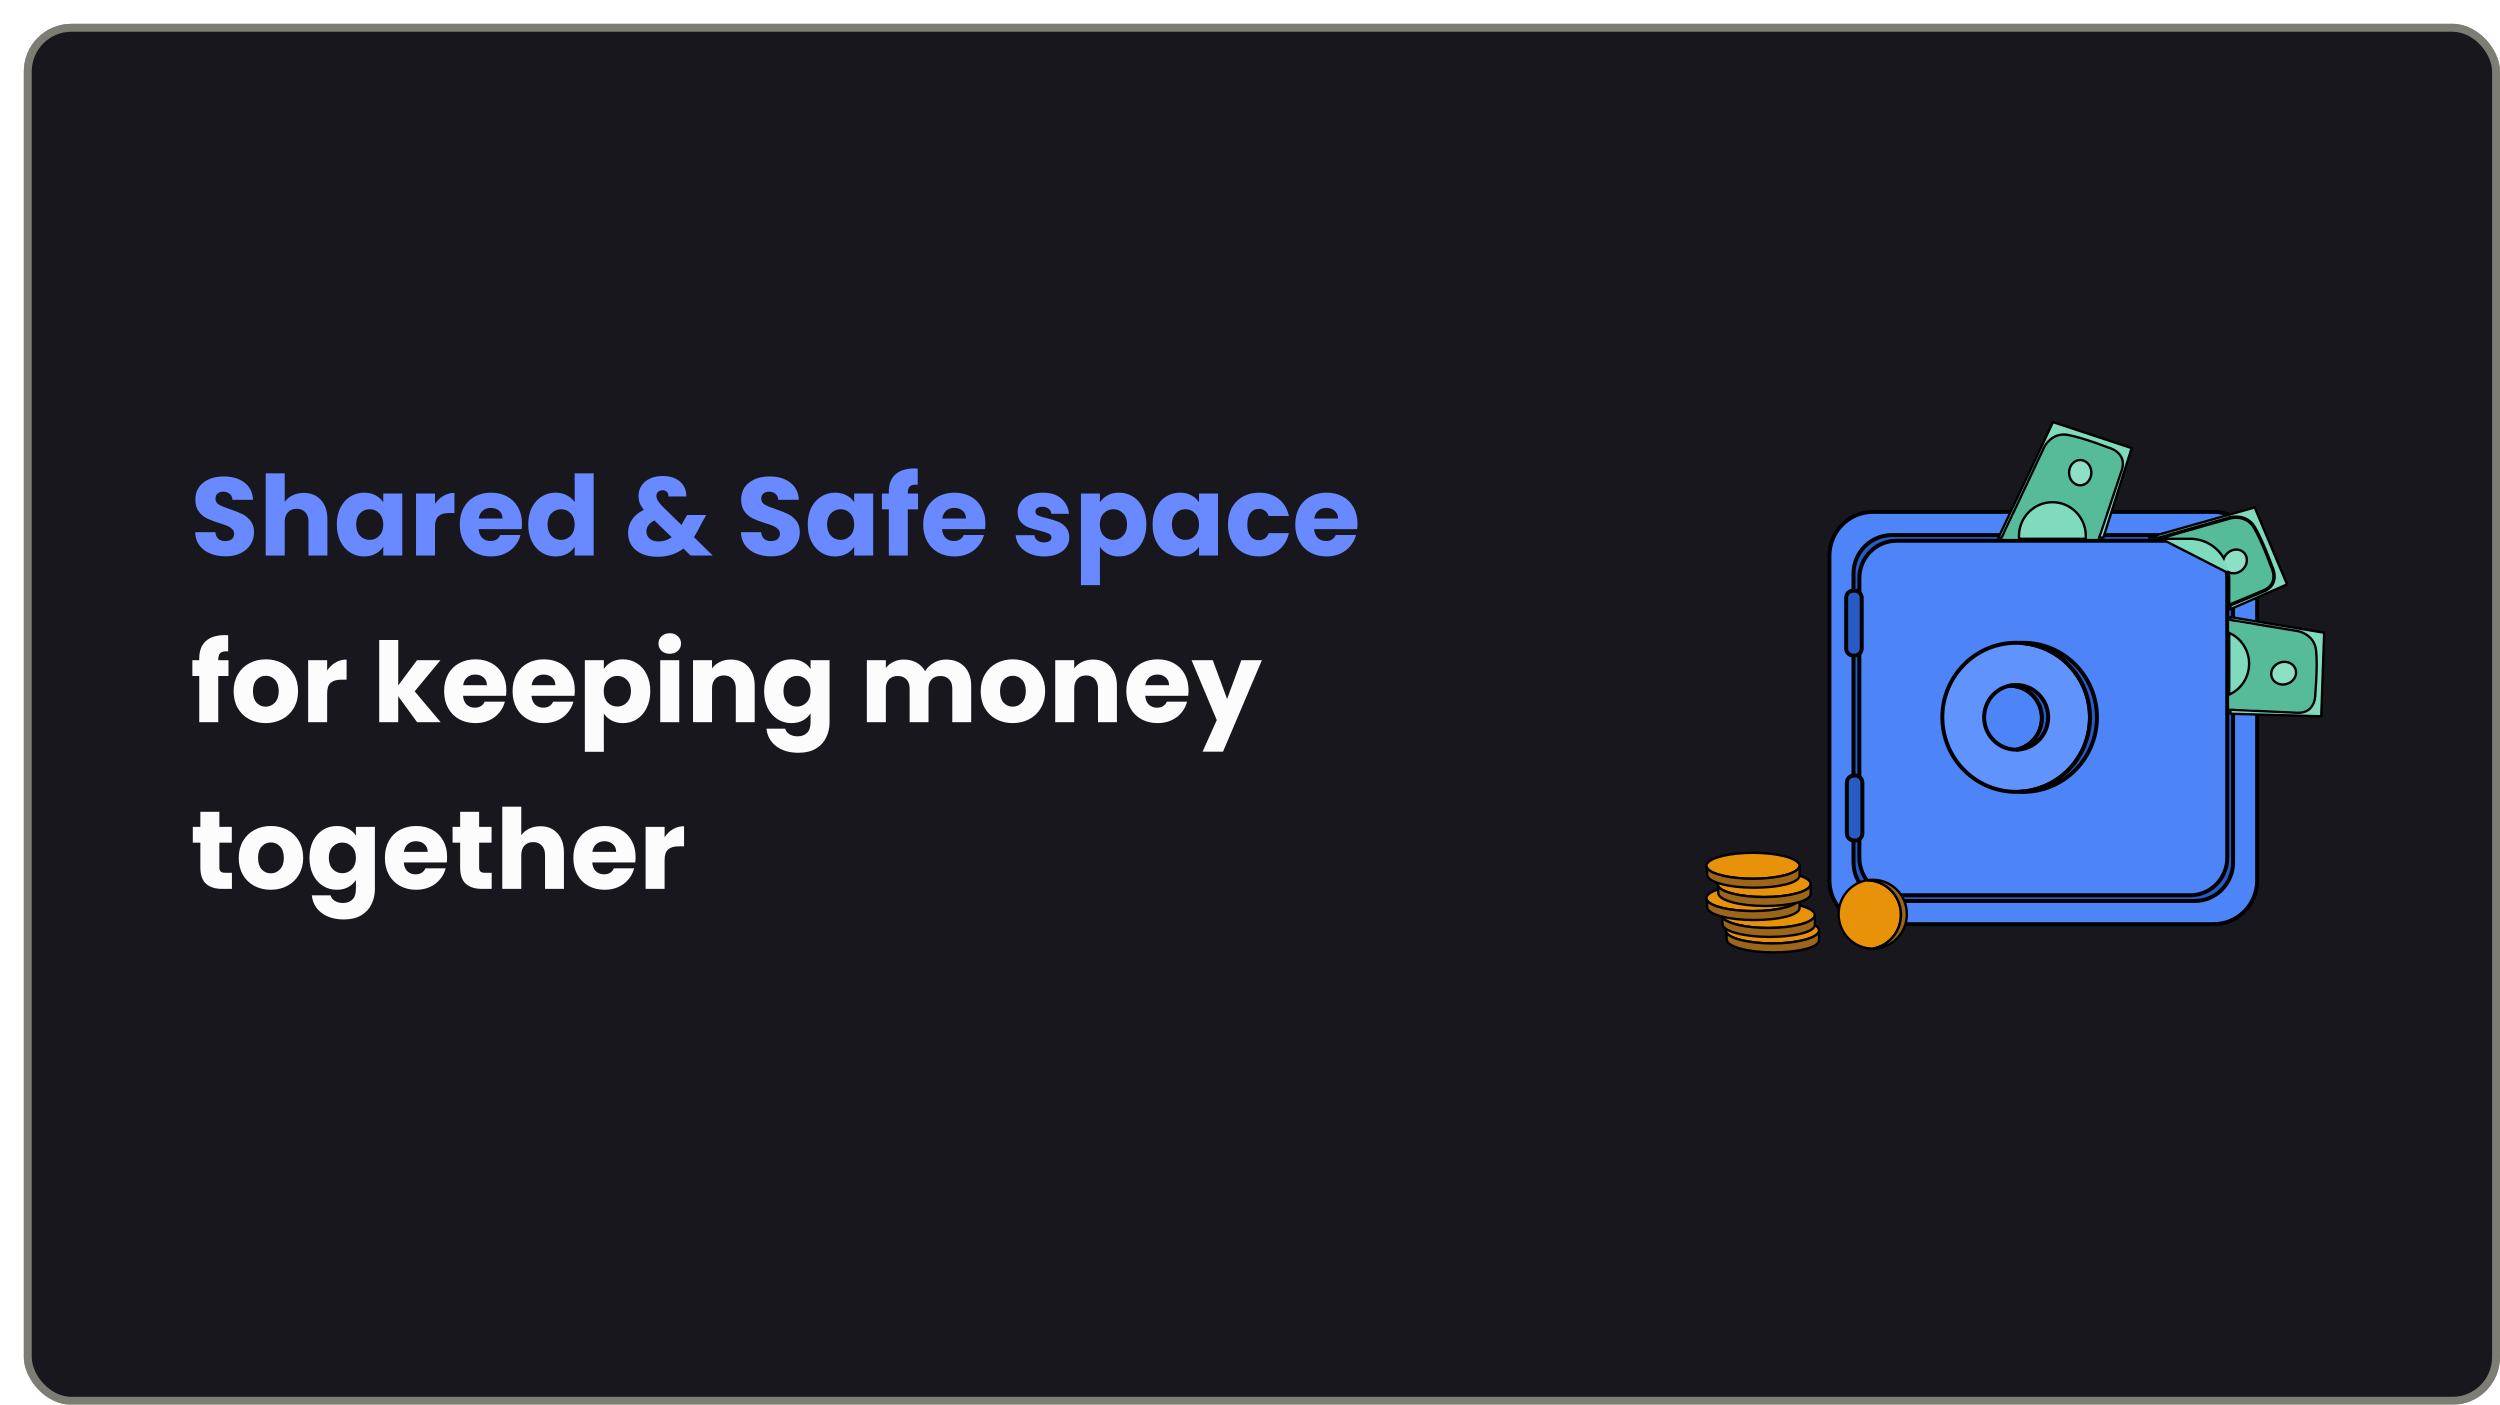 <svg width="315" height="177" viewBox="0 0 315 177" fill="none" xmlns="http://www.w3.org/2000/svg">
<g filter="url(#filter0_d_3305_4754)">
<rect width="312" height="174" rx="6" fill="#17171D"/>
<rect x="0.5" y="0.5" width="311" height="173" rx="5.5" stroke="#F6F5D8" stroke-opacity="0.46"/>
</g>
<path d="M217.541 116.961C218.016 116.19 220.424 115.605 223.326 115.605C226.467 115.605 229.03 116.291 229.19 117.156V117.166L229.194 117.278C229.12 118.167 226.523 118.876 223.326 118.876C220.406 118.876 217.987 118.283 217.53 117.507C217.53 117.507 217.453 117.445 217.453 117.241C217.453 117.037 217.541 116.961 217.541 116.961Z" fill="#E8920A" stroke="black" stroke-width="0.3"/>
<path d="M229.2 118.464C229.2 119.368 226.673 119.999 223.429 119.999C220.184 119.999 217.556 119.267 217.556 118.363C217.556 118.28 217.535 117.903 217.531 117.504C217.987 118.282 220.407 118.874 223.327 118.874C226.524 118.874 229.123 118.165 229.195 117.277C229.216 117.807 229.198 118.355 229.198 118.466L229.2 118.464Z" fill="#9B6619" stroke="black" stroke-width="0.3"/>
<path d="M217.017 115.012C217.493 114.241 219.9 113.656 222.803 113.656C225.943 113.656 228.507 114.342 228.667 115.207V115.217L228.67 115.329C228.596 116.218 226 116.927 222.803 116.927C219.883 116.927 217.463 116.333 217.007 115.557C217.007 115.557 216.93 115.495 216.93 115.292C216.93 115.088 217.017 115.012 217.017 115.012Z" fill="#E8920A" stroke="black" stroke-width="0.3"/>
<path d="M228.676 116.517C228.676 117.421 226.15 118.051 222.905 118.051C219.661 118.051 217.032 117.32 217.032 116.416C217.032 116.333 217.011 115.956 217.008 115.557C217.464 116.335 219.884 116.926 222.803 116.926C226 116.926 228.599 116.218 228.671 115.33C228.692 115.86 228.675 116.407 228.675 116.519L228.676 116.517Z" fill="#9B6619" stroke="black" stroke-width="0.3"/>
<path d="M215.088 112.885C215.563 112.114 217.971 111.529 220.873 111.529C224.014 111.529 226.577 112.215 226.737 113.08V113.09L226.74 113.202C226.667 114.091 224.07 114.8 220.873 114.8C217.953 114.8 215.533 114.206 215.077 113.43C215.077 113.43 215 113.368 215 113.165C215 112.961 215.088 112.885 215.088 112.885Z" fill="#E8920A" stroke="black" stroke-width="0.3"/>
<path d="M226.745 114.392C226.745 115.296 224.218 115.926 220.974 115.926C217.729 115.926 215.103 115.193 215.103 114.289C215.103 114.206 215.082 113.829 215.078 113.43C215.534 114.208 217.954 114.799 220.874 114.799C224.071 114.799 226.669 114.091 226.741 113.203C226.762 113.733 226.745 114.28 226.745 114.392Z" fill="#9B6619" stroke="black" stroke-width="0.3"/>
<path d="M216.494 111.113C216.969 110.342 219.377 109.758 222.279 109.758C225.42 109.758 227.984 110.443 228.143 111.308V111.319L228.147 111.43C228.073 112.32 225.476 113.028 222.279 113.028C219.359 113.028 216.94 112.435 216.483 111.659C216.483 111.659 216.406 111.597 216.406 111.393C216.406 111.189 216.494 111.113 216.494 111.113Z" fill="#E8920A" stroke="black" stroke-width="0.3"/>
<path d="M228.145 112.619C228.145 113.522 225.618 114.153 222.374 114.153C219.13 114.153 216.501 113.421 216.501 112.518C216.501 112.434 216.48 112.057 216.477 111.658C216.933 112.436 219.352 113.028 222.272 113.028C225.469 113.028 228.068 112.319 228.14 111.432C228.161 111.961 228.143 112.509 228.143 112.62L228.145 112.619Z" fill="#9B6619" stroke="black" stroke-width="0.3"/>
<path d="M235.976 64.5H278.934C281.952 64.5 284.402 66.971 284.402 70.024V110.919C284.402 113.972 281.952 116.443 278.934 116.443H235.976C232.958 116.443 230.508 113.972 230.508 110.919V70.024C230.508 66.971 232.958 64.5 235.976 64.5Z" fill="#4D85F9" stroke="black" stroke-width="0.5"/>
<path d="M238.369 67.424H276.54C279.205 67.424 281.37 69.606 281.37 72.303V108.641C281.37 111.338 279.205 113.521 276.54 113.521H238.369C235.704 113.521 233.539 111.338 233.539 108.641V72.303C233.539 69.606 235.704 67.424 238.369 67.424Z" fill="#285BC6" stroke="black" stroke-width="0.5"/>
<path d="M238.957 68.137H275.955C278.535 68.137 280.631 70.249 280.631 72.86V108.082C280.631 110.693 278.535 112.805 275.955 112.805H238.957C236.377 112.805 234.281 110.693 234.281 108.082V72.86C234.281 70.249 236.377 68.137 238.957 68.137Z" fill="#4D85F9" stroke="black" stroke-width="0.5"/>
<path d="M263.334 90.382C263.334 95.419 259.405 99.532 254.473 99.762C254.327 99.769 254.181 99.773 254.034 99.773C248.898 99.773 244.734 95.568 244.734 90.382C244.734 85.197 248.898 80.992 254.034 80.992C254.181 80.992 254.327 80.996 254.473 81.003C259.405 81.233 263.334 85.345 263.334 90.382Z" fill="#6093FB" stroke="black" stroke-width="0.5"/>
<path d="M257.282 90.473C257.282 92.433 255.911 94.068 254.087 94.458C254.069 94.458 254.053 94.458 254.036 94.458C251.807 94.458 250 92.633 250 90.383C250 88.424 251.37 86.788 253.195 86.398C253.213 86.398 253.229 86.398 253.246 86.398C255.475 86.398 257.282 88.223 257.282 90.473Z" fill="#4D85F9" stroke="black" stroke-width="0.5"/>
<path d="M258.072 90.383C258.072 92.616 256.292 94.43 254.087 94.457C255.912 94.067 257.282 92.431 257.282 90.472C257.282 88.222 255.475 86.397 253.246 86.397C253.229 86.397 253.213 86.397 253.195 86.397C253.466 86.337 253.748 86.307 254.036 86.307C256.264 86.307 258.072 88.132 258.072 90.382V90.383Z" fill="#285BC6" stroke="black" stroke-width="0.5"/>
<path d="M264.215 90.382C264.215 95.568 260.051 99.773 254.915 99.773C254.768 99.773 254.622 99.769 254.477 99.762C259.409 99.532 263.338 95.419 263.338 90.382C263.338 85.345 259.409 81.233 254.477 81.003C254.622 80.996 254.768 80.992 254.915 80.992C260.051 80.992 264.215 85.197 264.215 90.382Z" fill="#285BC6" stroke="black" stroke-width="0.5"/>
<path d="M233.506 74.422H233.685C234.174 74.422 234.574 74.823 234.574 75.322V81.704C234.574 82.203 234.174 82.603 233.685 82.603H233.506C233.017 82.603 232.617 82.203 232.617 81.704V75.322C232.617 74.823 233.017 74.422 233.506 74.422Z" fill="#285BC6" stroke="black" stroke-width="0.5"/>
<path d="M233.592 97.721H233.771C234.259 97.721 234.66 98.121 234.66 98.621V105.002C234.66 105.502 234.259 105.902 233.771 105.902H233.592C233.103 105.902 232.703 105.502 232.703 105.002V98.621C232.703 98.121 233.103 97.721 233.592 97.721Z" fill="#285BC6" stroke="black" stroke-width="0.5"/>
<path d="M265.664 56.4L265.664 56.4L265.637 56.39L265.532 56.349C265.442 56.315 265.311 56.265 265.147 56.204C264.82 56.081 264.363 55.915 263.846 55.737C262.815 55.383 261.534 54.981 260.557 54.801C259.536 54.614 258.79 54.991 258.304 55.411C258.062 55.621 257.884 55.841 257.767 56.009C257.708 56.093 257.664 56.164 257.634 56.215C257.619 56.241 257.608 56.261 257.6 56.276L257.591 56.293L257.589 56.297L257.588 56.299L257.588 56.299L257.588 56.3C257.588 56.3 257.588 56.3 257.722 56.366L257.588 56.3L257.586 56.303L252.209 67.738H251.807L258.678 53.184L268.589 56.462L265.029 67.738H264.492C265.368 65.14 266.856 60.717 267.34 59.248C267.524 58.691 267.516 58.225 267.389 57.842C267.263 57.46 267.024 57.172 266.767 56.959C266.51 56.747 266.232 56.608 266.02 56.521C265.914 56.477 265.823 56.447 265.759 56.427C265.726 56.417 265.7 56.41 265.682 56.405L265.664 56.4Z" fill="#80DABE" stroke="black" stroke-width="0.3"/>
<path d="M265.619 56.544C265.619 56.544 262.461 55.303 260.531 54.949C258.6 54.595 257.723 56.367 257.723 56.367L252.305 67.888H254.405C254.394 67.769 254.389 67.651 254.389 67.528C254.389 65.181 256.275 63.276 258.6 63.276C260.925 63.276 262.812 65.181 262.812 67.528C262.812 67.651 262.806 67.769 262.796 67.888H264.284C265.149 65.323 266.702 60.707 267.198 59.201C267.9 57.075 265.619 56.544 265.619 56.544ZM262.11 61.15C261.334 61.15 260.706 60.436 260.706 59.556C260.706 58.675 261.334 57.961 262.11 57.961C262.885 57.961 263.513 58.675 263.513 59.556C263.513 60.436 262.885 61.15 262.11 61.15Z" fill="#56BB99"/>
<path d="M262.107 61.15C262.882 61.15 263.511 60.436 263.511 59.556C263.511 58.675 262.882 57.961 262.107 57.961C261.332 57.961 260.703 58.675 260.703 59.556C260.703 60.436 261.332 61.15 262.107 61.15Z" fill="#8DE0C6" stroke="black" stroke-width="0.3"/>
<path d="M262.813 67.529C262.813 67.652 262.808 67.77 262.797 67.889H254.406C254.396 67.77 254.391 67.652 254.391 67.529C254.391 65.182 256.277 63.277 258.602 63.277C260.927 63.277 262.813 65.182 262.813 67.529Z" fill="#80DABE" stroke="black" stroke-width="0.3"/>
<path d="M284.127 66.431L284.127 66.431C284.636 67.292 285.179 68.53 285.594 69.548C285.802 70.058 285.978 70.514 286.102 70.844C286.164 71.008 286.213 71.141 286.247 71.233L286.286 71.338L286.296 71.366L286.296 71.366L286.304 71.383C286.313 71.4 286.324 71.425 286.338 71.456C286.366 71.518 286.403 71.607 286.44 71.717C286.515 71.935 286.593 72.238 286.604 72.572C286.614 72.907 286.557 73.278 286.355 73.626C286.152 73.975 285.81 74.287 285.272 74.514L284.127 66.431ZM284.127 66.431C283.596 65.534 282.824 65.214 282.191 65.121C281.875 65.075 281.593 65.085 281.391 65.106C281.289 65.116 281.207 65.13 281.149 65.141C281.12 65.146 281.098 65.151 281.082 65.155L281.064 65.159L281.058 65.161L281.057 65.161L281.056 65.161L281.056 65.161C281.056 65.161 281.056 65.161 281.094 65.306L281.056 65.161M284.127 66.431L281.056 65.161M281.056 65.161L281.053 65.162L272.01 67.738M281.056 65.161L272.01 67.738M272.01 67.738H270.674L284.093 63.938L288.171 73.633L281.03 76.763V76.29C282.8 75.553 284.482 74.849 285.272 74.514L272.01 67.738Z" fill="#80DABE" stroke="black" stroke-width="0.3"/>
<path d="M282.525 71.807C282.017 72.255 281.34 72.353 280.823 72.101C280.726 71.469 280.512 70.875 280.203 70.347C280.3 70.101 280.458 69.867 280.677 69.674C281.333 69.094 282.279 69.102 282.79 69.692C283.3 70.28 283.181 71.228 282.525 71.807Z" fill="#8DE0C6"/>
<path d="M281.033 89.934V89.422L289.482 89.808C290.064 89.831 290.505 89.694 290.835 89.465C291.164 89.236 291.371 88.923 291.502 88.615C291.632 88.308 291.688 88 291.712 87.771C291.724 87.656 291.728 87.56 291.729 87.492C291.729 87.457 291.729 87.43 291.728 87.411L291.728 87.392L291.728 87.391L291.73 87.362L291.74 87.25C291.748 87.153 291.759 87.011 291.771 86.836C291.797 86.485 291.829 85.996 291.854 85.445C291.905 84.346 291.931 82.992 291.83 81.994C291.726 80.954 291.161 80.335 290.626 79.981C290.36 79.804 290.101 79.692 289.908 79.625C289.812 79.591 289.732 79.568 289.675 79.553C289.647 79.546 289.624 79.541 289.608 79.537L289.59 79.534L289.584 79.532L289.583 79.532L289.582 79.532L289.582 79.532C289.582 79.532 289.582 79.532 289.554 79.679L289.582 79.532L289.579 79.531L281.033 78.121V77.755L292.846 79.722L292.477 90.25L281.033 89.934Z" fill="#80DABE" stroke="black" stroke-width="0.3"/>
<path d="M291.681 82.011C291.483 80.041 289.554 79.682 289.554 79.682L280.883 78.25V79.744C281.981 80.236 282.864 81.195 283.224 82.451C283.815 84.52 282.781 86.673 280.883 87.52V89.267C283.624 89.396 288.005 89.6 289.488 89.66C291.704 89.75 291.578 87.39 291.578 87.39C291.578 87.39 291.881 83.983 291.681 82.011ZM288.126 86.184C287.289 86.428 286.435 86.017 286.221 85.264C286.005 84.513 286.51 83.705 287.347 83.461C288.186 83.216 289.038 83.627 289.254 84.38C289.47 85.131 288.965 85.939 288.126 86.184Z" fill="#56BB99"/>
<path d="M288.127 86.182C287.29 86.427 286.436 86.016 286.222 85.263C286.006 84.512 286.511 83.704 287.348 83.459C288.187 83.215 289.04 83.626 289.256 84.379C289.471 85.13 288.966 85.938 288.127 86.182Z" fill="#8DE0C6" stroke="black" stroke-width="0.3"/>
<path d="M280.883 87.518V79.742C281.981 80.235 282.864 81.193 283.224 82.449C283.815 84.519 282.781 86.671 280.883 87.518Z" fill="#80DABE" stroke="black" stroke-width="0.3"/>
<path d="M239.523 115.255C239.523 117.388 237.998 119.163 235.989 119.528H235.963C233.589 119.528 231.664 117.585 231.664 115.187C231.664 113.054 233.191 111.277 235.2 110.914H235.224C237.598 110.914 239.523 112.858 239.523 115.255Z" fill="#E8920A" stroke="black" stroke-width="0.3"/>
<path d="M240.264 115.188C240.264 117.577 238.353 119.515 235.991 119.529C238 119.164 239.525 117.391 239.525 115.256C239.525 112.859 237.6 110.915 235.226 110.915H235.203C235.451 110.871 235.705 110.848 235.965 110.848C238.339 110.848 240.264 112.791 240.264 115.188Z" fill="#9B6619" stroke="black" stroke-width="0.3"/>
<path d="M215.088 108.81C215.563 108.04 217.971 107.455 220.873 107.455C224.014 107.455 226.577 108.141 226.737 109.005V109.016L226.74 109.128C226.667 110.017 224.07 110.726 220.873 110.726C217.953 110.726 215.533 110.132 215.077 109.356C215.077 109.356 215 109.294 215 109.09C215 108.887 215.088 108.81 215.088 108.81Z" fill="#E8920A" stroke="black" stroke-width="0.3"/>
<path d="M226.745 110.316C226.745 111.219 224.218 111.85 220.974 111.85C217.729 111.85 215.103 111.117 215.103 110.213C215.103 110.13 215.082 109.752 215.078 109.354C215.534 110.132 217.954 110.723 220.874 110.723C224.071 110.723 226.669 110.015 226.741 109.127C226.762 109.657 226.745 110.204 226.745 110.316Z" fill="#9B6619" stroke="black" stroke-width="0.3"/>
<path d="M285.214 74.376C284.41 74.716 282.684 75.439 280.88 76.19V72.861C280.88 72.602 280.861 72.349 280.824 72.101C281.342 72.352 282.019 72.255 282.526 71.807C283.182 71.227 283.301 70.279 282.791 69.691C282.28 69.101 281.334 69.094 280.678 69.674C280.459 69.867 280.301 70.101 280.204 70.347C279.35 68.874 277.765 67.888 275.955 67.888H272.031L281.094 65.306C281.094 65.306 282.993 64.808 283.998 66.507C285.003 68.208 286.158 71.426 286.158 71.426C286.158 71.426 287.262 73.511 285.214 74.376Z" fill="#56BB99" stroke="black" stroke-width="0.3"/>
<path d="M28.424 70.098C27.705 70.098 27.061 69.981 26.492 69.748C25.923 69.515 25.465 69.169 25.12 68.712C24.784 68.255 24.607 67.704 24.588 67.06H27.136C27.173 67.424 27.299 67.704 27.514 67.9C27.729 68.087 28.009 68.18 28.354 68.18C28.709 68.18 28.989 68.101 29.194 67.942C29.399 67.774 29.502 67.545 29.502 67.256C29.502 67.013 29.418 66.813 29.25 66.654C29.091 66.495 28.891 66.365 28.648 66.262C28.415 66.159 28.079 66.043 27.64 65.912C27.005 65.716 26.487 65.52 26.086 65.324C25.685 65.128 25.339 64.839 25.05 64.456C24.761 64.073 24.616 63.574 24.616 62.958C24.616 62.043 24.947 61.329 25.61 60.816C26.273 60.293 27.136 60.032 28.2 60.032C29.283 60.032 30.155 60.293 30.818 60.816C31.481 61.329 31.835 62.048 31.882 62.972H29.292C29.273 62.655 29.157 62.407 28.942 62.23C28.727 62.043 28.452 61.95 28.116 61.95C27.827 61.95 27.593 62.029 27.416 62.188C27.239 62.337 27.15 62.557 27.15 62.846C27.15 63.163 27.299 63.411 27.598 63.588C27.897 63.765 28.363 63.957 28.998 64.162C29.633 64.377 30.146 64.582 30.538 64.778C30.939 64.974 31.285 65.259 31.574 65.632C31.863 66.005 32.008 66.486 32.008 67.074C32.008 67.634 31.863 68.143 31.574 68.6C31.294 69.057 30.883 69.421 30.342 69.692C29.801 69.963 29.161 70.098 28.424 70.098ZM38.283 62.104C39.179 62.104 39.898 62.403 40.439 63C40.981 63.588 41.251 64.4 41.251 65.436V70H38.871V65.758C38.871 65.235 38.736 64.829 38.465 64.54C38.195 64.251 37.831 64.106 37.373 64.106C36.916 64.106 36.552 64.251 36.281 64.54C36.011 64.829 35.875 65.235 35.875 65.758V70H33.481V59.64H35.875V63.238C36.118 62.893 36.449 62.617 36.869 62.412C37.289 62.207 37.761 62.104 38.283 62.104ZM42.439 66.08C42.439 65.277 42.588 64.573 42.887 63.966C43.195 63.359 43.61 62.893 44.133 62.566C44.656 62.239 45.239 62.076 45.883 62.076C46.434 62.076 46.914 62.188 47.325 62.412C47.745 62.636 48.067 62.93 48.291 63.294V62.188H50.685V70H48.291V68.894C48.057 69.258 47.731 69.552 47.311 69.776C46.9 70 46.419 70.112 45.869 70.112C45.234 70.112 44.656 69.949 44.133 69.622C43.61 69.286 43.195 68.815 42.887 68.208C42.588 67.592 42.439 66.883 42.439 66.08ZM48.291 66.094C48.291 65.497 48.123 65.025 47.787 64.68C47.46 64.335 47.059 64.162 46.583 64.162C46.107 64.162 45.701 64.335 45.365 64.68C45.038 65.016 44.875 65.483 44.875 66.08C44.875 66.677 45.038 67.153 45.365 67.508C45.701 67.853 46.107 68.026 46.583 68.026C47.059 68.026 47.46 67.853 47.787 67.508C48.123 67.163 48.291 66.691 48.291 66.094ZM54.811 63.49C55.091 63.061 55.441 62.725 55.861 62.482C56.281 62.23 56.748 62.104 57.261 62.104V64.638H56.603C56.005 64.638 55.557 64.769 55.259 65.03C54.96 65.282 54.811 65.73 54.811 66.374V70H52.417V62.188H54.811V63.49ZM65.769 65.968C65.769 66.192 65.755 66.425 65.727 66.668H60.309C60.346 67.153 60.5 67.527 60.771 67.788C61.051 68.04 61.392 68.166 61.793 68.166C62.39 68.166 62.806 67.914 63.039 67.41H65.587C65.456 67.923 65.218 68.385 64.873 68.796C64.537 69.207 64.112 69.529 63.599 69.762C63.086 69.995 62.512 70.112 61.877 70.112C61.112 70.112 60.43 69.949 59.833 69.622C59.236 69.295 58.769 68.829 58.433 68.222C58.097 67.615 57.929 66.906 57.929 66.094C57.929 65.282 58.092 64.573 58.419 63.966C58.755 63.359 59.222 62.893 59.819 62.566C60.416 62.239 61.102 62.076 61.877 62.076C62.633 62.076 63.305 62.235 63.893 62.552C64.481 62.869 64.938 63.322 65.265 63.91C65.601 64.498 65.769 65.184 65.769 65.968ZM63.319 65.338C63.319 64.927 63.179 64.601 62.899 64.358C62.619 64.115 62.269 63.994 61.849 63.994C61.448 63.994 61.107 64.111 60.827 64.344C60.556 64.577 60.388 64.909 60.323 65.338H63.319ZM66.556 66.08C66.556 65.277 66.705 64.573 67.004 63.966C67.312 63.359 67.727 62.893 68.25 62.566C68.773 62.239 69.356 62.076 70 62.076C70.513 62.076 70.98 62.183 71.4 62.398C71.829 62.613 72.165 62.902 72.408 63.266V59.64H74.802V70H72.408V68.88C72.184 69.253 71.862 69.552 71.442 69.776C71.031 70 70.551 70.112 70 70.112C69.356 70.112 68.773 69.949 68.25 69.622C67.727 69.286 67.312 68.815 67.004 68.208C66.705 67.592 66.556 66.883 66.556 66.08ZM72.408 66.094C72.408 65.497 72.24 65.025 71.904 64.68C71.577 64.335 71.176 64.162 70.7 64.162C70.224 64.162 69.818 64.335 69.482 64.68C69.155 65.016 68.992 65.483 68.992 66.08C68.992 66.677 69.155 67.153 69.482 67.508C69.818 67.853 70.224 68.026 70.7 68.026C71.176 68.026 71.577 67.853 71.904 67.508C72.24 67.163 72.408 66.691 72.408 66.094ZM87.019 70L86.109 69.118C85.204 69.809 84.121 70.154 82.861 70.154C82.105 70.154 81.447 70.033 80.887 69.79C80.327 69.538 79.893 69.188 79.585 68.74C79.286 68.283 79.137 67.751 79.137 67.144C79.137 66.528 79.3 65.973 79.627 65.478C79.963 64.974 80.462 64.563 81.125 64.246C80.882 63.947 80.71 63.663 80.607 63.392C80.504 63.112 80.453 62.809 80.453 62.482C80.453 62.015 80.574 61.591 80.817 61.208C81.059 60.825 81.409 60.527 81.867 60.312C82.334 60.088 82.884 59.976 83.519 59.976C84.163 59.976 84.709 60.093 85.157 60.326C85.605 60.559 85.941 60.872 86.165 61.264C86.389 61.656 86.492 62.085 86.473 62.552H84.219C84.228 62.3 84.163 62.109 84.023 61.978C83.892 61.838 83.715 61.768 83.491 61.768C83.267 61.768 83.08 61.833 82.931 61.964C82.781 62.095 82.707 62.263 82.707 62.468C82.707 62.664 82.767 62.869 82.889 63.084C83.019 63.299 83.22 63.546 83.491 63.826L85.885 66.164C85.903 66.117 85.927 66.061 85.955 65.996C85.992 65.931 86.029 65.856 86.067 65.772L86.585 64.89H88.979L88.307 66.108C88.055 66.659 87.766 67.181 87.439 67.676L89.805 70H87.019ZM82.973 68.222C83.598 68.222 84.153 68.045 84.639 67.69L82.455 65.576C81.783 65.921 81.447 66.388 81.447 66.976C81.447 67.331 81.582 67.629 81.853 67.872C82.133 68.105 82.506 68.222 82.973 68.222ZM97.194 70.098C96.475 70.098 95.831 69.981 95.261 69.748C94.692 69.515 94.235 69.169 93.889 68.712C93.553 68.255 93.376 67.704 93.358 67.06H95.906C95.943 67.424 96.069 67.704 96.284 67.9C96.498 68.087 96.778 68.18 97.124 68.18C97.478 68.18 97.758 68.101 97.963 67.942C98.169 67.774 98.272 67.545 98.272 67.256C98.272 67.013 98.188 66.813 98.019 66.654C97.861 66.495 97.66 66.365 97.418 66.262C97.184 66.159 96.848 66.043 96.409 65.912C95.775 65.716 95.257 65.52 94.856 65.324C94.454 65.128 94.109 64.839 93.82 64.456C93.53 64.073 93.385 63.574 93.385 62.958C93.385 62.043 93.717 61.329 94.379 60.816C95.042 60.293 95.906 60.032 96.969 60.032C98.052 60.032 98.925 60.293 99.588 60.816C100.25 61.329 100.605 62.048 100.652 62.972H98.061C98.043 62.655 97.926 62.407 97.712 62.23C97.497 62.043 97.222 61.95 96.885 61.95C96.596 61.95 96.363 62.029 96.186 62.188C96.008 62.337 95.919 62.557 95.919 62.846C95.919 63.163 96.069 63.411 96.368 63.588C96.666 63.765 97.133 63.957 97.767 64.162C98.402 64.377 98.915 64.582 99.308 64.778C99.709 64.974 100.054 65.259 100.344 65.632C100.633 66.005 100.778 66.486 100.778 67.074C100.778 67.634 100.633 68.143 100.344 68.6C100.064 69.057 99.653 69.421 99.112 69.692C98.57 69.963 97.931 70.098 97.194 70.098ZM101.775 66.08C101.775 65.277 101.924 64.573 102.223 63.966C102.531 63.359 102.946 62.893 103.469 62.566C103.991 62.239 104.575 62.076 105.219 62.076C105.769 62.076 106.25 62.188 106.661 62.412C107.081 62.636 107.403 62.93 107.627 63.294V62.188H110.021V70H107.627V68.894C107.393 69.258 107.067 69.552 106.647 69.776C106.236 70 105.755 70.112 105.205 70.112C104.57 70.112 103.991 69.949 103.469 69.622C102.946 69.286 102.531 68.815 102.223 68.208C101.924 67.592 101.775 66.883 101.775 66.08ZM107.627 66.094C107.627 65.497 107.459 65.025 107.123 64.68C106.796 64.335 106.395 64.162 105.919 64.162C105.443 64.162 105.037 64.335 104.701 64.68C104.374 65.016 104.211 65.483 104.211 66.08C104.211 66.677 104.374 67.153 104.701 67.508C105.037 67.853 105.443 68.026 105.919 68.026C106.395 68.026 106.796 67.853 107.123 67.508C107.459 67.163 107.627 66.691 107.627 66.094ZM115.673 64.176H114.385V70H111.991V64.176H111.123V62.188H111.991V61.964C111.991 61.003 112.266 60.275 112.817 59.78C113.367 59.276 114.175 59.024 115.239 59.024C115.416 59.024 115.547 59.029 115.631 59.038V61.068C115.173 61.04 114.851 61.105 114.665 61.264C114.478 61.423 114.385 61.707 114.385 62.118V62.188H115.673V64.176ZM124.162 65.968C124.162 66.192 124.148 66.425 124.12 66.668H118.702C118.739 67.153 118.893 67.527 119.164 67.788C119.444 68.04 119.784 68.166 120.186 68.166C120.783 68.166 121.198 67.914 121.432 67.41H123.98C123.849 67.923 123.611 68.385 123.266 68.796C122.93 69.207 122.505 69.529 121.992 69.762C121.478 69.995 120.904 70.112 120.27 70.112C119.504 70.112 118.823 69.949 118.226 69.622C117.628 69.295 117.162 68.829 116.826 68.222C116.49 67.615 116.322 66.906 116.322 66.094C116.322 65.282 116.485 64.573 116.812 63.966C117.148 63.359 117.614 62.893 118.212 62.566C118.809 62.239 119.495 62.076 120.27 62.076C121.026 62.076 121.698 62.235 122.286 62.552C122.874 62.869 123.331 63.322 123.658 63.91C123.994 64.498 124.162 65.184 124.162 65.968ZM121.712 65.338C121.712 64.927 121.572 64.601 121.292 64.358C121.012 64.115 120.662 63.994 120.242 63.994C119.84 63.994 119.5 64.111 119.22 64.344C118.949 64.577 118.781 64.909 118.716 65.338H121.712ZM131.569 70.112C130.888 70.112 130.281 69.995 129.749 69.762C129.217 69.529 128.797 69.211 128.489 68.81C128.181 68.399 128.009 67.942 127.971 67.438H130.337C130.365 67.709 130.491 67.928 130.715 68.096C130.939 68.264 131.215 68.348 131.541 68.348C131.84 68.348 132.069 68.292 132.227 68.18C132.395 68.059 132.479 67.905 132.479 67.718C132.479 67.494 132.363 67.331 132.129 67.228C131.896 67.116 131.518 66.995 130.995 66.864C130.435 66.733 129.969 66.598 129.595 66.458C129.222 66.309 128.9 66.08 128.629 65.772C128.359 65.455 128.223 65.03 128.223 64.498C128.223 64.05 128.345 63.644 128.587 63.28C128.839 62.907 129.203 62.613 129.679 62.398C130.165 62.183 130.739 62.076 131.401 62.076C132.381 62.076 133.151 62.319 133.711 62.804C134.281 63.289 134.607 63.933 134.691 64.736H132.479C132.442 64.465 132.321 64.251 132.115 64.092C131.919 63.933 131.658 63.854 131.331 63.854C131.051 63.854 130.837 63.91 130.687 64.022C130.538 64.125 130.463 64.269 130.463 64.456C130.463 64.68 130.58 64.848 130.813 64.96C131.056 65.072 131.429 65.184 131.933 65.296C132.512 65.445 132.983 65.595 133.347 65.744C133.711 65.884 134.029 66.117 134.299 66.444C134.579 66.761 134.724 67.191 134.733 67.732C134.733 68.189 134.603 68.6 134.341 68.964C134.089 69.319 133.721 69.599 133.235 69.804C132.759 70.009 132.204 70.112 131.569 70.112ZM138.592 63.294C138.825 62.93 139.147 62.636 139.558 62.412C139.969 62.188 140.449 62.076 141 62.076C141.644 62.076 142.227 62.239 142.75 62.566C143.273 62.893 143.683 63.359 143.982 63.966C144.29 64.573 144.444 65.277 144.444 66.08C144.444 66.883 144.29 67.592 143.982 68.208C143.683 68.815 143.273 69.286 142.75 69.622C142.227 69.949 141.644 70.112 141 70.112C140.459 70.112 139.978 70 139.558 69.776C139.147 69.552 138.825 69.263 138.592 68.908V73.724H136.198V62.188H138.592V63.294ZM142.008 66.08C142.008 65.483 141.84 65.016 141.504 64.68C141.177 64.335 140.771 64.162 140.286 64.162C139.81 64.162 139.404 64.335 139.068 64.68C138.741 65.025 138.578 65.497 138.578 66.094C138.578 66.691 138.741 67.163 139.068 67.508C139.404 67.853 139.81 68.026 140.286 68.026C140.762 68.026 141.168 67.853 141.504 67.508C141.84 67.153 142.008 66.677 142.008 66.08ZM145.224 66.08C145.224 65.277 145.373 64.573 145.672 63.966C145.98 63.359 146.395 62.893 146.918 62.566C147.441 62.239 148.024 62.076 148.668 62.076C149.219 62.076 149.699 62.188 150.11 62.412C150.53 62.636 150.852 62.93 151.076 63.294V62.188H153.47V70H151.076V68.894C150.843 69.258 150.516 69.552 150.096 69.776C149.685 70 149.205 70.112 148.654 70.112C148.019 70.112 147.441 69.949 146.918 69.622C146.395 69.286 145.98 68.815 145.672 68.208C145.373 67.592 145.224 66.883 145.224 66.08ZM151.076 66.094C151.076 65.497 150.908 65.025 150.572 64.68C150.245 64.335 149.844 64.162 149.368 64.162C148.892 64.162 148.486 64.335 148.15 64.68C147.823 65.016 147.66 65.483 147.66 66.08C147.66 66.677 147.823 67.153 148.15 67.508C148.486 67.853 148.892 68.026 149.368 68.026C149.844 68.026 150.245 67.853 150.572 67.508C150.908 67.163 151.076 66.691 151.076 66.094ZM154.726 66.094C154.726 65.282 154.889 64.573 155.216 63.966C155.552 63.359 156.014 62.893 156.602 62.566C157.199 62.239 157.881 62.076 158.646 62.076C159.626 62.076 160.443 62.333 161.096 62.846C161.759 63.359 162.193 64.083 162.398 65.016H159.85C159.635 64.419 159.22 64.12 158.604 64.12C158.165 64.12 157.815 64.293 157.554 64.638C157.293 64.974 157.162 65.459 157.162 66.094C157.162 66.729 157.293 67.219 157.554 67.564C157.815 67.9 158.165 68.068 158.604 68.068C159.22 68.068 159.635 67.769 159.85 67.172H162.398C162.193 68.087 161.759 68.805 161.096 69.328C160.433 69.851 159.617 70.112 158.646 70.112C157.881 70.112 157.199 69.949 156.602 69.622C156.014 69.295 155.552 68.829 155.216 68.222C154.889 67.615 154.726 66.906 154.726 66.094ZM171.043 65.968C171.043 66.192 171.029 66.425 171.001 66.668H165.583C165.62 67.153 165.774 67.527 166.045 67.788C166.325 68.04 166.665 68.166 167.067 68.166C167.664 68.166 168.079 67.914 168.313 67.41H170.861C170.73 67.923 170.492 68.385 170.147 68.796C169.811 69.207 169.386 69.529 168.873 69.762C168.359 69.995 167.785 70.112 167.151 70.112C166.385 70.112 165.704 69.949 165.107 69.622C164.509 69.295 164.043 68.829 163.707 68.222C163.371 67.615 163.203 66.906 163.203 66.094C163.203 65.282 163.366 64.573 163.693 63.966C164.029 63.359 164.495 62.893 165.093 62.566C165.69 62.239 166.376 62.076 167.151 62.076C167.907 62.076 168.579 62.235 169.167 62.552C169.755 62.869 170.212 63.322 170.539 63.91C170.875 64.498 171.043 65.184 171.043 65.968ZM168.593 65.338C168.593 64.927 168.453 64.601 168.173 64.358C167.893 64.115 167.543 63.994 167.123 63.994C166.721 63.994 166.381 64.111 166.101 64.344C165.83 64.577 165.662 64.909 165.597 65.338H168.593Z" fill="#6889FF"/>
<path d="M28.788 85.176H27.5V91H25.106V85.176H24.238V83.188H25.106V82.964C25.106 82.003 25.381 81.275 25.932 80.78C26.483 80.276 27.29 80.024 28.354 80.024C28.531 80.024 28.662 80.029 28.746 80.038V82.068C28.289 82.04 27.967 82.105 27.78 82.264C27.593 82.423 27.5 82.707 27.5 83.118V83.188H28.788V85.176ZM33.469 91.112C32.704 91.112 32.013 90.949 31.397 90.622C30.79 90.295 30.31 89.829 29.955 89.222C29.61 88.615 29.437 87.906 29.437 87.094C29.437 86.291 29.614 85.587 29.969 84.98C30.324 84.364 30.809 83.893 31.425 83.566C32.041 83.239 32.732 83.076 33.497 83.076C34.262 83.076 34.953 83.239 35.569 83.566C36.185 83.893 36.67 84.364 37.025 84.98C37.38 85.587 37.557 86.291 37.557 87.094C37.557 87.897 37.375 88.606 37.011 89.222C36.656 89.829 36.166 90.295 35.541 90.622C34.925 90.949 34.234 91.112 33.469 91.112ZM33.469 89.04C33.926 89.04 34.314 88.872 34.631 88.536C34.958 88.2 35.121 87.719 35.121 87.094C35.121 86.469 34.962 85.988 34.645 85.652C34.337 85.316 33.954 85.148 33.497 85.148C33.03 85.148 32.643 85.316 32.335 85.652C32.027 85.979 31.873 86.459 31.873 87.094C31.873 87.719 32.022 88.2 32.321 88.536C32.629 88.872 33.012 89.04 33.469 89.04ZM41.221 84.49C41.501 84.061 41.851 83.725 42.271 83.482C42.691 83.23 43.158 83.104 43.671 83.104V85.638H43.013C42.416 85.638 41.968 85.769 41.669 86.03C41.37 86.282 41.221 86.73 41.221 87.374V91H38.827V83.188H41.221V84.49ZM52.556 91L50.176 87.724V91H47.782V80.64H50.176V86.366L52.542 83.188H55.496L52.248 87.108L55.524 91H52.556ZM63.8 86.968C63.8 87.192 63.786 87.425 63.758 87.668H58.34C58.378 88.153 58.532 88.527 58.802 88.788C59.082 89.04 59.423 89.166 59.824 89.166C60.422 89.166 60.837 88.914 61.07 88.41H63.618C63.488 88.923 63.25 89.385 62.904 89.796C62.568 90.207 62.144 90.529 61.63 90.762C61.117 90.995 60.543 91.112 59.908 91.112C59.143 91.112 58.462 90.949 57.864 90.622C57.267 90.295 56.8 89.829 56.464 89.222C56.128 88.615 55.96 87.906 55.96 87.094C55.96 86.282 56.124 85.573 56.45 84.966C56.786 84.359 57.253 83.893 57.85 83.566C58.448 83.239 59.134 83.076 59.908 83.076C60.664 83.076 61.336 83.235 61.924 83.552C62.512 83.869 62.97 84.322 63.296 84.91C63.632 85.498 63.8 86.184 63.8 86.968ZM61.35 86.338C61.35 85.927 61.21 85.601 60.93 85.358C60.65 85.115 60.3 84.994 59.88 84.994C59.479 84.994 59.138 85.111 58.858 85.344C58.588 85.577 58.42 85.909 58.354 86.338H61.35ZM72.427 86.968C72.427 87.192 72.413 87.425 72.385 87.668H66.967C67.005 88.153 67.159 88.527 67.429 88.788C67.709 89.04 68.05 89.166 68.451 89.166C69.049 89.166 69.464 88.914 69.697 88.41H72.245C72.115 88.923 71.877 89.385 71.531 89.796C71.195 90.207 70.771 90.529 70.257 90.762C69.744 90.995 69.17 91.112 68.535 91.112C67.77 91.112 67.089 90.949 66.491 90.622C65.894 90.295 65.427 89.829 65.091 89.222C64.755 88.615 64.587 87.906 64.587 87.094C64.587 86.282 64.751 85.573 65.077 84.966C65.413 84.359 65.88 83.893 66.477 83.566C67.075 83.239 67.761 83.076 68.535 83.076C69.291 83.076 69.963 83.235 70.551 83.552C71.139 83.869 71.597 84.322 71.923 84.91C72.259 85.498 72.427 86.184 72.427 86.968ZM69.977 86.338C69.977 85.927 69.837 85.601 69.557 85.358C69.277 85.115 68.927 84.994 68.507 84.994C68.106 84.994 67.765 85.111 67.485 85.344C67.215 85.577 67.047 85.909 66.981 86.338H69.977ZM76.084 84.294C76.318 83.93 76.64 83.636 77.05 83.412C77.461 83.188 77.942 83.076 78.492 83.076C79.136 83.076 79.72 83.239 80.242 83.566C80.765 83.893 81.176 84.359 81.474 84.966C81.782 85.573 81.936 86.277 81.936 87.08C81.936 87.883 81.782 88.592 81.474 89.208C81.176 89.815 80.765 90.286 80.242 90.622C79.72 90.949 79.136 91.112 78.492 91.112C77.951 91.112 77.47 91 77.05 90.776C76.64 90.552 76.318 90.263 76.084 89.908V94.724H73.69V83.188H76.084V84.294ZM79.5 87.08C79.5 86.483 79.332 86.016 78.996 85.68C78.67 85.335 78.264 85.162 77.778 85.162C77.302 85.162 76.896 85.335 76.56 85.68C76.234 86.025 76.07 86.497 76.07 87.094C76.07 87.691 76.234 88.163 76.56 88.508C76.896 88.853 77.302 89.026 77.778 89.026C78.254 89.026 78.66 88.853 78.996 88.508C79.332 88.153 79.5 87.677 79.5 87.08ZM84.396 82.376C83.976 82.376 83.631 82.255 83.36 82.012C83.099 81.76 82.968 81.452 82.968 81.088C82.968 80.715 83.099 80.407 83.36 80.164C83.631 79.912 83.976 79.786 84.396 79.786C84.807 79.786 85.143 79.912 85.404 80.164C85.675 80.407 85.81 80.715 85.81 81.088C85.81 81.452 85.675 81.76 85.404 82.012C85.143 82.255 84.807 82.376 84.396 82.376ZM85.586 83.188V91H83.192V83.188H85.586ZM92.081 83.104C92.996 83.104 93.724 83.403 94.265 84C94.816 84.588 95.091 85.4 95.091 86.436V91H92.711V86.758C92.711 86.235 92.576 85.829 92.305 85.54C92.034 85.251 91.671 85.106 91.213 85.106C90.756 85.106 90.392 85.251 90.121 85.54C89.85 85.829 89.715 86.235 89.715 86.758V91H87.321V83.188H89.715V84.224C89.958 83.879 90.284 83.608 90.695 83.412C91.106 83.207 91.568 83.104 92.081 83.104ZM99.723 83.076C100.273 83.076 100.754 83.188 101.165 83.412C101.585 83.636 101.907 83.93 102.131 84.294V83.188H104.525V90.986C104.525 91.705 104.38 92.353 104.091 92.932C103.811 93.52 103.377 93.987 102.789 94.332C102.21 94.677 101.487 94.85 100.619 94.85C99.461 94.85 98.523 94.575 97.805 94.024C97.086 93.483 96.675 92.745 96.573 91.812H98.939C99.013 92.111 99.191 92.344 99.471 92.512C99.751 92.689 100.096 92.778 100.507 92.778C101.001 92.778 101.393 92.633 101.683 92.344C101.981 92.064 102.131 91.611 102.131 90.986V89.88C101.897 90.244 101.575 90.543 101.165 90.776C100.754 91 100.273 91.112 99.723 91.112C99.079 91.112 98.495 90.949 97.973 90.622C97.45 90.286 97.035 89.815 96.727 89.208C96.428 88.592 96.279 87.883 96.279 87.08C96.279 86.277 96.428 85.573 96.727 84.966C97.035 84.359 97.45 83.893 97.973 83.566C98.495 83.239 99.079 83.076 99.723 83.076ZM102.131 87.094C102.131 86.497 101.963 86.025 101.627 85.68C101.3 85.335 100.899 85.162 100.423 85.162C99.947 85.162 99.541 85.335 99.205 85.68C98.878 86.016 98.715 86.483 98.715 87.08C98.715 87.677 98.878 88.153 99.205 88.508C99.541 88.853 99.947 89.026 100.423 89.026C100.899 89.026 101.3 88.853 101.627 88.508C101.963 88.163 102.131 87.691 102.131 87.094ZM119.191 83.104C120.162 83.104 120.932 83.398 121.501 83.986C122.08 84.574 122.369 85.391 122.369 86.436V91H119.989V86.758C119.989 86.254 119.854 85.867 119.583 85.596C119.322 85.316 118.958 85.176 118.491 85.176C118.025 85.176 117.656 85.316 117.385 85.596C117.124 85.867 116.993 86.254 116.993 86.758V91H114.613V86.758C114.613 86.254 114.478 85.867 114.207 85.596C113.946 85.316 113.582 85.176 113.115 85.176C112.649 85.176 112.28 85.316 112.009 85.596C111.748 85.867 111.617 86.254 111.617 86.758V91H109.223V83.188H111.617V84.168C111.86 83.841 112.177 83.585 112.569 83.398C112.961 83.202 113.405 83.104 113.899 83.104C114.487 83.104 115.01 83.23 115.467 83.482C115.934 83.734 116.298 84.093 116.559 84.56C116.83 84.131 117.199 83.781 117.665 83.51C118.132 83.239 118.641 83.104 119.191 83.104ZM127.6 91.112C126.834 91.112 126.144 90.949 125.528 90.622C124.921 90.295 124.44 89.829 124.086 89.222C123.74 88.615 123.568 87.906 123.568 87.094C123.568 86.291 123.745 85.587 124.1 84.98C124.454 84.364 124.94 83.893 125.556 83.566C126.172 83.239 126.862 83.076 127.628 83.076C128.393 83.076 129.084 83.239 129.7 83.566C130.316 83.893 130.801 84.364 131.156 84.98C131.51 85.587 131.688 86.291 131.688 87.094C131.688 87.897 131.506 88.606 131.142 89.222C130.787 89.829 130.297 90.295 129.672 90.622C129.056 90.949 128.365 91.112 127.6 91.112ZM127.6 89.04C128.057 89.04 128.444 88.872 128.762 88.536C129.088 88.2 129.252 87.719 129.252 87.094C129.252 86.469 129.093 85.988 128.776 85.652C128.468 85.316 128.085 85.148 127.628 85.148C127.161 85.148 126.774 85.316 126.466 85.652C126.158 85.979 126.004 86.459 126.004 87.094C126.004 87.719 126.153 88.2 126.452 88.536C126.76 88.872 127.142 89.04 127.6 89.04ZM137.718 83.104C138.633 83.104 139.361 83.403 139.902 84C140.453 84.588 140.728 85.4 140.728 86.436V91H138.348V86.758C138.348 86.235 138.213 85.829 137.942 85.54C137.671 85.251 137.307 85.106 136.85 85.106C136.393 85.106 136.029 85.251 135.758 85.54C135.487 85.829 135.352 86.235 135.352 86.758V91H132.958V83.188H135.352V84.224C135.595 83.879 135.921 83.608 136.332 83.412C136.743 83.207 137.205 83.104 137.718 83.104ZM149.755 86.968C149.755 87.192 149.741 87.425 149.713 87.668H144.295C144.333 88.153 144.487 88.527 144.757 88.788C145.037 89.04 145.378 89.166 145.779 89.166C146.377 89.166 146.792 88.914 147.025 88.41H149.573C149.443 88.923 149.205 89.385 148.859 89.796C148.523 90.207 148.099 90.529 147.585 90.762C147.072 90.995 146.498 91.112 145.863 91.112C145.098 91.112 144.417 90.949 143.819 90.622C143.222 90.295 142.755 89.829 142.419 89.222C142.083 88.615 141.915 87.906 141.915 87.094C141.915 86.282 142.079 85.573 142.405 84.966C142.741 84.359 143.208 83.893 143.805 83.566C144.403 83.239 145.089 83.076 145.863 83.076C146.619 83.076 147.291 83.235 147.879 83.552C148.467 83.869 148.925 84.322 149.251 84.91C149.587 85.498 149.755 86.184 149.755 86.968ZM147.305 86.338C147.305 85.927 147.165 85.601 146.885 85.358C146.605 85.115 146.255 84.994 145.835 84.994C145.434 84.994 145.093 85.111 144.813 85.344C144.543 85.577 144.375 85.909 144.309 86.338H147.305ZM158.998 83.188L154.098 94.71H151.522L153.314 90.734L150.136 83.188H152.81L154.616 88.074L156.408 83.188H158.998ZM29.222 109.97V112H28.004C27.136 112 26.459 111.79 25.974 111.37C25.489 110.941 25.246 110.245 25.246 109.284V106.176H24.294V104.188H25.246V102.284H27.64V104.188H29.208V106.176H27.64V109.312C27.64 109.545 27.696 109.713 27.808 109.816C27.92 109.919 28.107 109.97 28.368 109.97H29.222ZM34.111 112.112C33.346 112.112 32.656 111.949 32.039 111.622C31.433 111.295 30.952 110.829 30.598 110.222C30.252 109.615 30.079 108.906 30.079 108.094C30.079 107.291 30.257 106.587 30.611 105.98C30.966 105.364 31.451 104.893 32.068 104.566C32.684 104.239 33.374 104.076 34.139 104.076C34.905 104.076 35.596 104.239 36.212 104.566C36.828 104.893 37.313 105.364 37.667 105.98C38.022 106.587 38.2 107.291 38.2 108.094C38.2 108.897 38.017 109.606 37.654 110.222C37.299 110.829 36.809 111.295 36.184 111.622C35.568 111.949 34.877 112.112 34.111 112.112ZM34.111 110.04C34.569 110.04 34.956 109.872 35.273 109.536C35.6 109.2 35.764 108.719 35.764 108.094C35.764 107.469 35.605 106.988 35.288 106.652C34.98 106.316 34.597 106.148 34.139 106.148C33.673 106.148 33.285 106.316 32.977 106.652C32.669 106.979 32.516 107.459 32.516 108.094C32.516 108.719 32.665 109.2 32.964 109.536C33.272 109.872 33.654 110.04 34.111 110.04ZM42.438 104.076C42.988 104.076 43.469 104.188 43.88 104.412C44.3 104.636 44.622 104.93 44.846 105.294V104.188H47.24V111.986C47.24 112.705 47.095 113.353 46.806 113.932C46.526 114.52 46.092 114.987 45.504 115.332C44.925 115.677 44.202 115.85 43.334 115.85C42.176 115.85 41.238 115.575 40.52 115.024C39.801 114.483 39.39 113.745 39.288 112.812H41.654C41.728 113.111 41.906 113.344 42.186 113.512C42.466 113.689 42.811 113.778 43.222 113.778C43.716 113.778 44.108 113.633 44.398 113.344C44.696 113.064 44.846 112.611 44.846 111.986V110.88C44.612 111.244 44.29 111.543 43.88 111.776C43.469 112 42.988 112.112 42.438 112.112C41.794 112.112 41.21 111.949 40.688 111.622C40.165 111.286 39.75 110.815 39.442 110.208C39.143 109.592 38.994 108.883 38.994 108.08C38.994 107.277 39.143 106.573 39.442 105.966C39.75 105.359 40.165 104.893 40.688 104.566C41.21 104.239 41.794 104.076 42.438 104.076ZM44.846 108.094C44.846 107.497 44.678 107.025 44.342 106.68C44.015 106.335 43.614 106.162 43.138 106.162C42.662 106.162 42.256 106.335 41.92 106.68C41.593 107.016 41.43 107.483 41.43 108.08C41.43 108.677 41.593 109.153 41.92 109.508C42.256 109.853 42.662 110.026 43.138 110.026C43.614 110.026 44.015 109.853 44.342 109.508C44.678 109.163 44.846 108.691 44.846 108.094ZM56.336 107.968C56.336 108.192 56.322 108.425 56.294 108.668H50.876C50.913 109.153 51.067 109.527 51.337 109.788C51.617 110.04 51.958 110.166 52.359 110.166C52.957 110.166 53.372 109.914 53.605 109.41H56.154C56.023 109.923 55.785 110.385 55.44 110.796C55.103 111.207 54.679 111.529 54.166 111.762C53.652 111.995 53.078 112.112 52.444 112.112C51.678 112.112 50.997 111.949 50.4 111.622C49.802 111.295 49.336 110.829 48.999 110.222C48.663 109.615 48.495 108.906 48.495 108.094C48.495 107.282 48.659 106.573 48.986 105.966C49.322 105.359 49.788 104.893 50.386 104.566C50.983 104.239 51.669 104.076 52.444 104.076C53.2 104.076 53.871 104.235 54.459 104.552C55.047 104.869 55.505 105.322 55.831 105.91C56.167 106.498 56.336 107.184 56.336 107.968ZM53.886 107.338C53.886 106.927 53.745 106.601 53.465 106.358C53.185 106.115 52.836 105.994 52.416 105.994C52.014 105.994 51.673 106.111 51.394 106.344C51.123 106.577 50.955 106.909 50.889 107.338H53.886ZM61.953 109.97V112H60.734C59.867 112 59.19 111.79 58.705 111.37C58.219 110.941 57.977 110.245 57.977 109.284V106.176H57.025V104.188H57.977V102.284H60.37V104.188H61.938V106.176H60.37V109.312C60.37 109.545 60.426 109.713 60.538 109.816C60.651 109.919 60.837 109.97 61.099 109.97H61.953ZM68.088 104.104C68.984 104.104 69.703 104.403 70.244 105C70.785 105.588 71.056 106.4 71.056 107.436V112H68.676V107.758C68.676 107.235 68.541 106.829 68.27 106.54C67.999 106.251 67.635 106.106 67.178 106.106C66.721 106.106 66.357 106.251 66.086 106.54C65.815 106.829 65.68 107.235 65.68 107.758V112H63.286V101.64H65.68V105.238C65.923 104.893 66.254 104.617 66.674 104.412C67.094 104.207 67.565 104.104 68.088 104.104ZM80.084 107.968C80.084 108.192 80.07 108.425 80.042 108.668H74.624C74.661 109.153 74.815 109.527 75.086 109.788C75.366 110.04 75.706 110.166 76.108 110.166C76.705 110.166 77.12 109.914 77.354 109.41H79.902C79.771 109.923 79.533 110.385 79.188 110.796C78.852 111.207 78.427 111.529 77.914 111.762C77.4 111.995 76.826 112.112 76.192 112.112C75.426 112.112 74.745 111.949 74.148 111.622C73.55 111.295 73.084 110.829 72.748 110.222C72.412 109.615 72.244 108.906 72.244 108.094C72.244 107.282 72.407 106.573 72.734 105.966C73.07 105.359 73.536 104.893 74.134 104.566C74.731 104.239 75.417 104.076 76.192 104.076C76.948 104.076 77.62 104.235 78.208 104.552C78.796 104.869 79.253 105.322 79.58 105.91C79.916 106.498 80.084 107.184 80.084 107.968ZM77.634 107.338C77.634 106.927 77.494 106.601 77.214 106.358C76.934 106.115 76.584 105.994 76.164 105.994C75.762 105.994 75.422 106.111 75.142 106.344C74.871 106.577 74.703 106.909 74.638 107.338H77.634ZM83.74 105.49C84.02 105.061 84.371 104.725 84.79 104.482C85.21 104.23 85.677 104.104 86.191 104.104V106.638H85.532C84.935 106.638 84.487 106.769 84.189 107.03C83.89 107.282 83.74 107.73 83.74 108.374V112H81.347V104.188H83.74V105.49Z" fill="#FCFCFC"/>
<defs>
<filter id="filter0_d_3305_4754" x="0" y="0" width="315" height="177" filterUnits="userSpaceOnUse" color-interpolation-filters="sRGB">
<feFlood flood-opacity="0" result="BackgroundImageFix"/>
<feColorMatrix in="SourceAlpha" type="matrix" values="0 0 0 0 0 0 0 0 0 0 0 0 0 0 0 0 0 0 127 0" result="hardAlpha"/>
<feOffset dx="3" dy="3"/>
<feComposite in2="hardAlpha" operator="out"/>
<feColorMatrix type="matrix" values="0 0 0 0 0.808 0 0 0 0 0.808 0 0 0 0 0.808 0 0 0 1 0"/>
<feBlend mode="normal" in2="BackgroundImageFix" result="effect1_dropShadow_3305_4754"/>
<feBlend mode="normal" in="SourceGraphic" in2="effect1_dropShadow_3305_4754" result="shape"/>
</filter>
</defs>
</svg>
